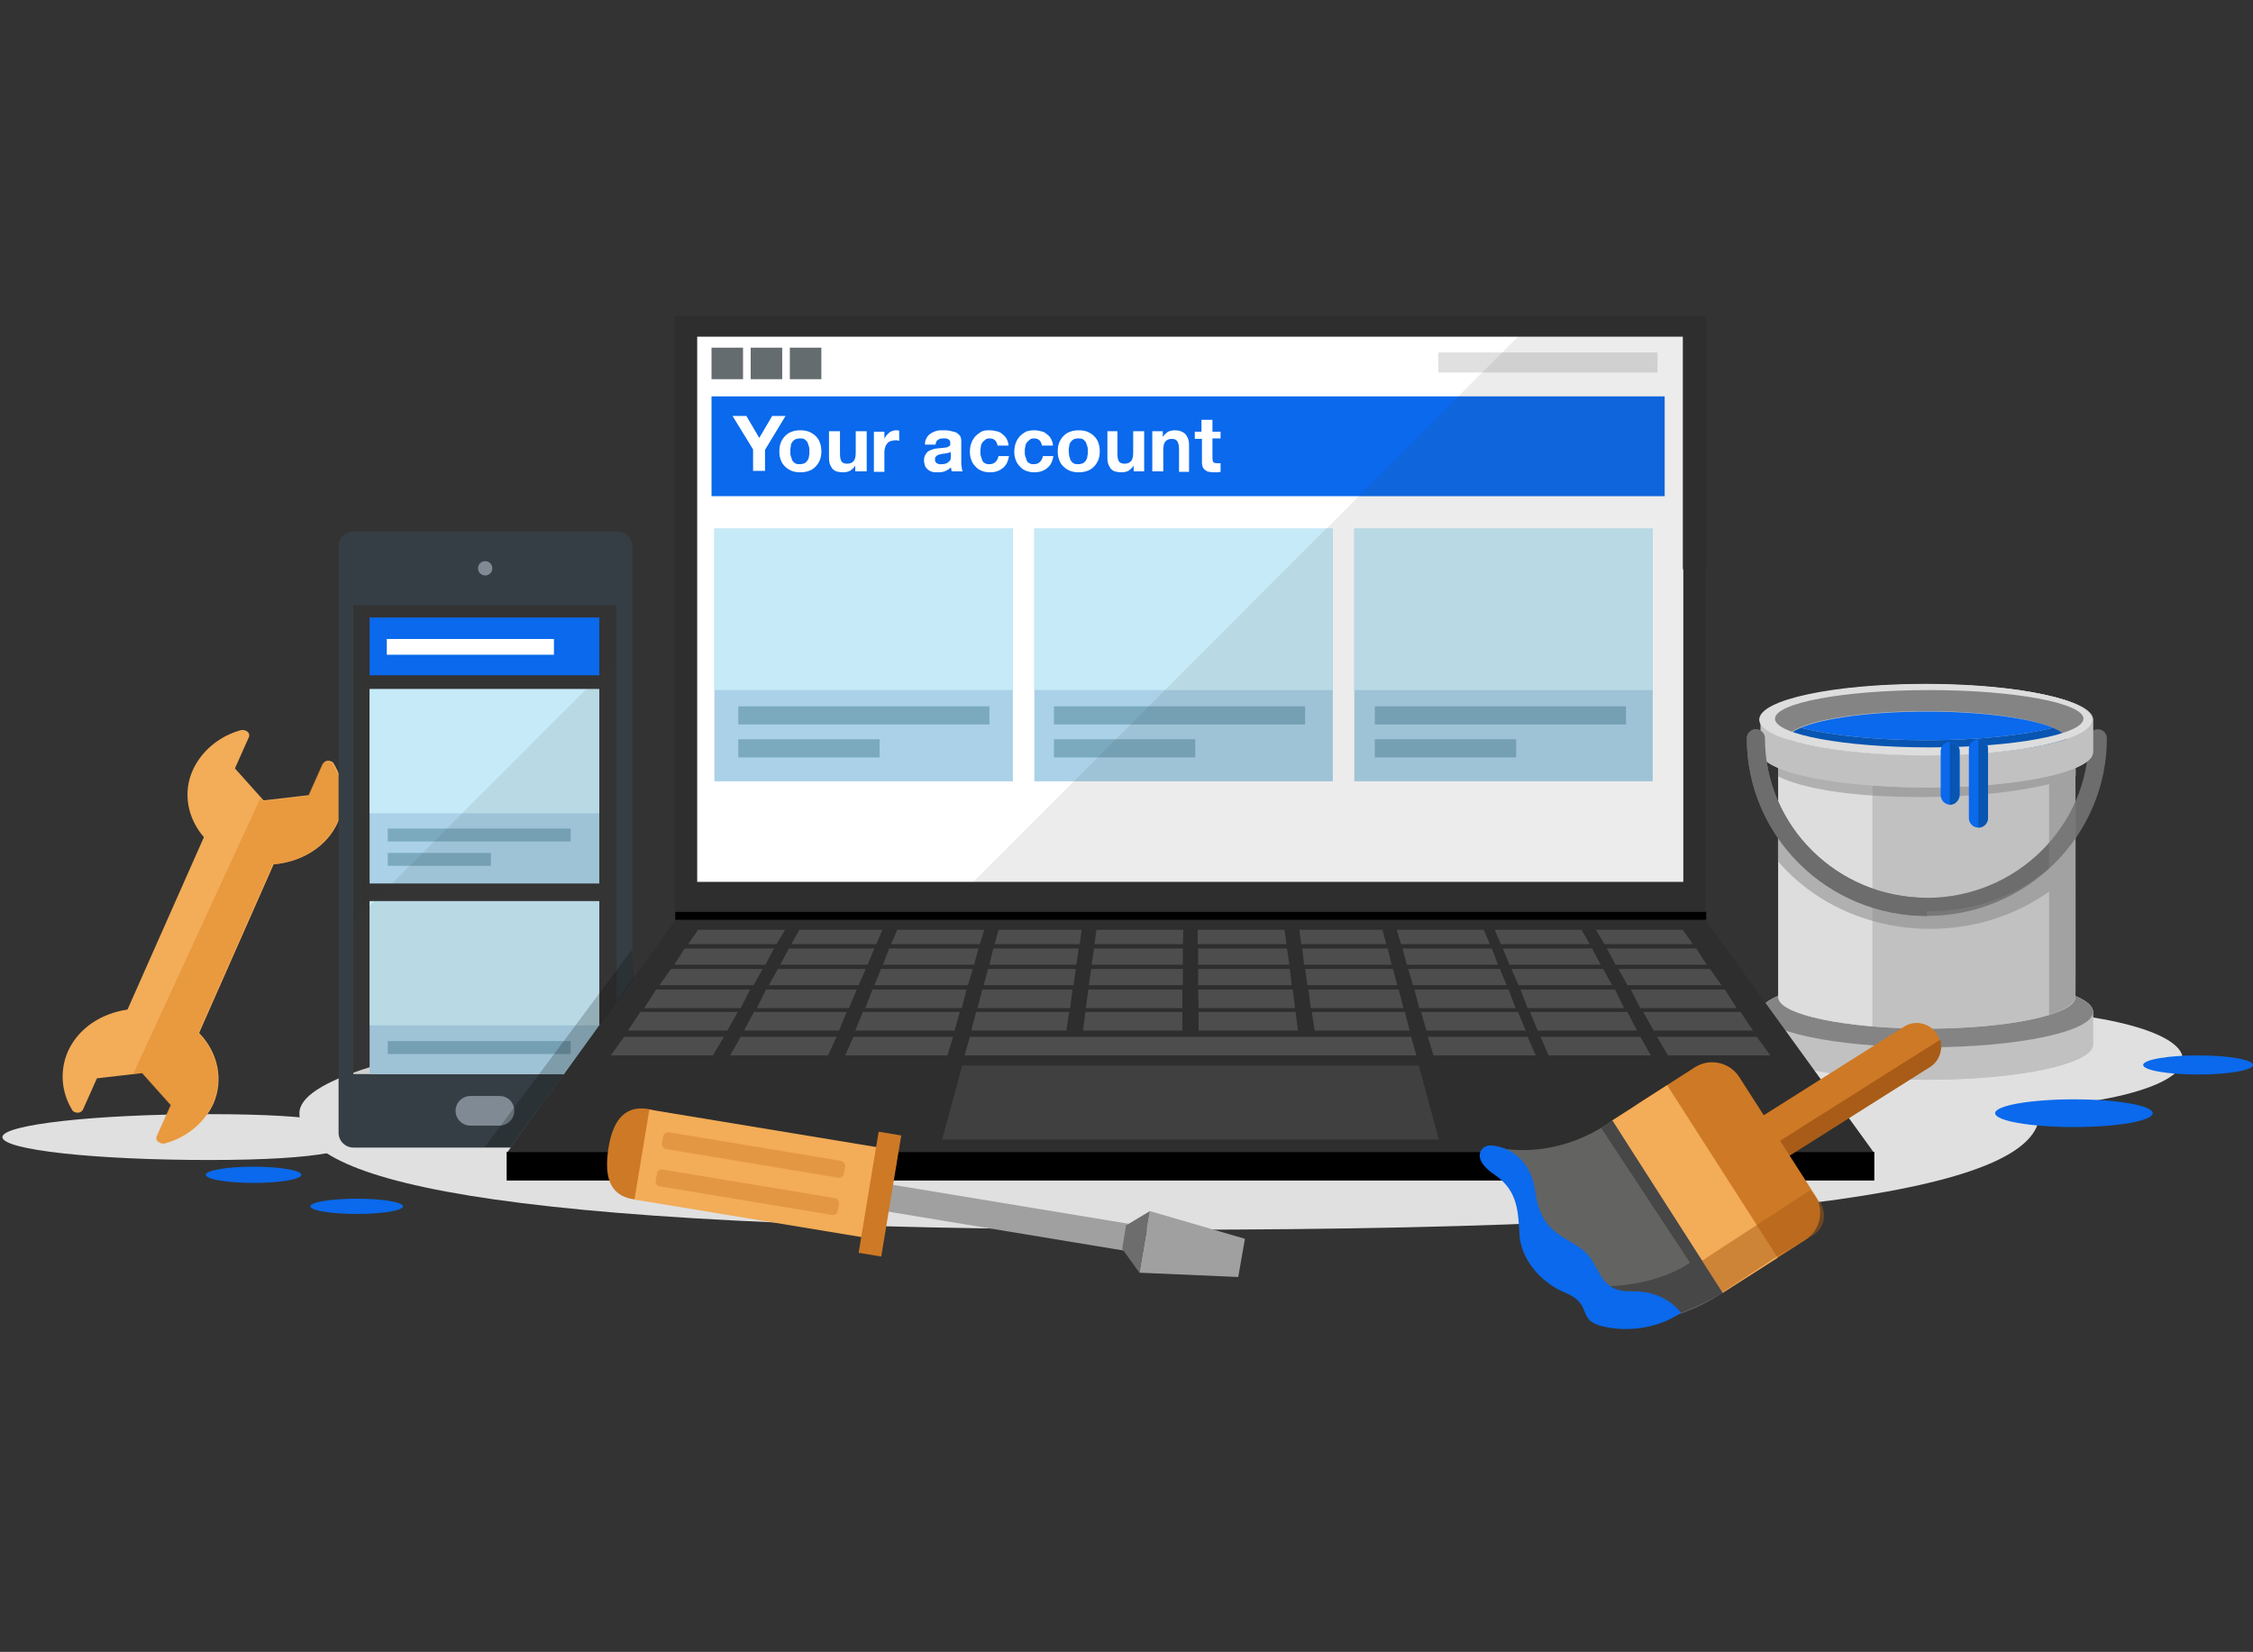 <svg id="Layer_1" xmlns="http://www.w3.org/2000/svg" viewBox="-243 108.1 471.8 345.9"><rect x="-243" y="108.1" width="471.8" height="345.9" fill="#333333" stroke="none"/><style>.st0{fill:#e0e0e0}.st1{fill:#f3ac57}.st2{opacity:.56}.st3{fill:#e0892b}.st4{fill:#bfbfbf}.st5{fill:#c1c1c1}.st6{fill:#848484}.st7{fill:#ddd}.st8{fill:#6d6d6d}.st9{fill:none}.st10{opacity:.5;fill:#848484}.st11{fill:#0855b2}.st12{fill:#0a69ec}.st13{fill:#353e44}.st14{fill:#7f8a94}.st15{fill:#aad1e7}.st16{fill:#c6eaf7}.st17{fill:#7baabf}.st18{opacity:.1;fill:#404040}.st19{fill:#fff}.st20{fill:#2e2e2e}.st21{fill:#4d4d4d}.st22{fill:#404040}.st23{fill:#646c70}.st24{fill:#ce7925}.st25{fill:#a85c18}.st26{fill:#636362}.st27{fill:#474747}.st28{opacity:.5;fill:#a85c18}.st29{fill:#a0a0a0}.st30{opacity:.4;fill:#ce7925}.st31{opacity:.2}</style><path class="st0" d="M-242.5 346.2c0 2.7 19.4 4.8 43.3 4.8s31.5-2.2 31.5-4.8c0-2.7-7.6-4.8-31.5-4.8s-43.3 2.2-43.3 4.8z"/><path class="st1" d="M-210.1 346l2.9-6.5-6-6.7-9.5 1.1-2.9 6.5c-.2.4-.6.7-1.1.7-.5 0-1-.2-1.2-.6-2.3-3.8-2.6-8.2-.9-12.2 2.2-4.9 7-8 12.5-8.8l16-36.1c-3.4-3.9-4.5-9.3-2.3-14.1 1.8-3.9 5.4-7 10-8.3.5-.1 1 0 1.4.3.4.3.5.8.3 1.2l-2.9 6.5 6 6.7 9.5-1.1 2.9-6.5c.2-.4.6-.7 1.1-.7.5 0 1 .2 1.2.6 2.3 3.8 2.6 8.2.9 12.2-2.3 5.2-7.6 8.4-13.5 8.9l-15.6 35.3c3.9 4 5.2 9.7 3 14.8-1.8 3.9-5.4 7-10 8.3-.5.1-1 0-1.4-.3-.5-.3-.6-.8-.4-1.2z"/><g class="st2"><path class="st3" d="M-173.3 268.2c-.2-.4-.7-.6-1.2-.6s-1 .3-1.1.7l-2.9 6.5-9.5 1.1-.5-.6-26.6 57.7 1.8-.2 6 6.7-2.9 6.5c-.2.4-.1.9.3 1.2.4.3.9.5 1.4.3 4.6-1.3 8.2-4.3 10-8.3 2.3-5.2.9-10.8-3-14.8l15.6-35.3c5.9-.5 11.2-3.7 13.5-8.9 1.8-3.8 1.4-8.2-.9-12z"/></g><path class="st0" d="M184.1 341.2c0 13.5-37.6 24.4-182.2 24.4-148 0-182.2-10.9-182.2-24.4 0-13.5 81.6-24.4 182.2-24.4s182.2 10.9 182.2 24.4z"/><path class="st0" d="M214.1 329.9c0 5.8-18.2 10.5-43.2 10.5s-45.3-4.7-45.3-10.5 20.3-10.5 45.3-10.5 43.2 4.7 43.2 10.5z"/><path class="st4" d="M160.5 312.6c19.2 0 34.8 3.3 34.8 7.4v6.8c0 4.1-15.6 7.4-34.8 7.4s-34.8-3.3-34.8-7.4V320c-.1-4.1 15.5-7.4 34.8-7.4z"/><path class="st5" d="M160.5 312.6c19.2 0 34.8 3.3 34.8 7.4v6.8c0 4.1-15.6 7.4-34.8 7.4s-34.8-3.3-34.8-7.4V320c-.1-4.1 15.5-7.4 34.8-7.4z"/><ellipse class="st6" cx="160.5" cy="320" rx="34.8" ry="7.4"/><path class="st4" d="M160.5 253.8c17.2 0 31.1 3 31.1 6.6v56.5c0 3.6-13.9 6.6-31.1 6.6s-31.1-3-31.1-6.6v-56.5c0-3.7 13.9-6.6 31.1-6.6z"/><path class="st5" d="M160.5 253.8c17.2 0 31.1 3 31.1 6.6v56.5c0 3.6-13.9 6.6-31.1 6.6s-31.1-3-31.1-6.6v-56.5c0-3.7 13.9-6.6 31.1-6.6z"/><path class="st7" d="M149.1 254.2V323c-11.5-1-19.7-3.3-19.7-6.1v-56.5c0-2.8 8.2-5.2 19.7-6.2z"/><path class="st8" d="M160.5 299.9c20.8 0 37.7-16.7 37.7-37.2 0-1-.8-1.9-1.9-1.9-1 0-1.9.8-1.9 1.9 0 18.4-15.2 33.4-33.9 33.4s-33.9-15-33.9-33.4c0-1-.8-1.9-1.9-1.9-1 0-1.9.8-1.9 1.9 0 20.5 16.9 37.2 37.7 37.2z"/><path class="st9" d="M161.2 298.9c9.6 0 18.4-3.4 24.9-9v-17.6c-5.1 1.3-13.8 2.7-26.9 2.7-23 0-29.9-4.4-29.9-4.4v11.1c6.2 10.3 18.2 17.2 31.9 17.2z"/><path class="st10" d="M191.7 269h-62.3l-.1 1.6s6.8 4.4 29.9 4.4c13.1 0 21.8-1.5 26.9-2.7v17.6c-6.5 5.6-15.3 9-24.9 9-13.7 0-25.6-6.9-31.9-17.2v6.7c7.4 8.7 19 14.2 31.9 14.2 9.4 0 18-2.9 24.9-7.8v25.8s4.7-1.3 5.4-3.4c0-.1.1-.2.1-.3.2-1.2.1-14.8.1-26.9v-6.1c0-7-.1-12.6-.1-13.3.1 0 .2-.1.2-.1V269z"/><path class="st4" d="M160.5 251.4c19.2 0 34.8 3.3 34.8 7.4v6.8c0 4.1-15.6 7.4-34.8 7.4s-34.8-3.3-34.8-7.4v-6.8c-.1-4.1 15.5-7.4 34.8-7.4z"/><ellipse class="st6" cx="160.5" cy="258.8" rx="34.8" ry="7.4"/><ellipse class="st6" cx="160.5" cy="258.8" rx="34.8" ry="7.4"/><path class="st5" d="M160.5 251.4c19.2 0 34.8 3.3 34.8 7.4v6.8c0 4.1-15.6 7.4-34.8 7.4s-34.8-3.3-34.8-7.4v-6.8c-.1-4.1 15.5-7.4 34.8-7.4z"/><path class="st6" d="M125.6 258.8c0-4.1 15.6-7.4 34.8-7.4s34.8 3.3 34.8 7.4c0 1.5-2.1 2.9-5.7 4-.5-3.2-13.4-5.8-29.2-5.8s-28.7 2.6-29.2 5.8c-3.4-1.1-5.5-2.5-5.5-4z"/><path class="st11" d="M134.1 260.5c6.4 1.6 15.8 2.6 26.4 2.6 10.6 0 20-1 26.4-2.6 1.7.7 2.7 1.5 2.8 2.4-6.2 2-17 3.3-29.2 3.3s-22.9-1.3-29.2-3.3c.1-.9 1.1-1.7 2.8-2.4z"/><path class="st12" d="M134.1 260.5c4.7-2 14.7-3.4 26.4-3.4s21.7 1.4 26.4 3.4c-6.4 1.6-15.8 2.6-26.4 2.6-10.6 0-20-1-26.4-2.6z"/><path class="st7" d="M160.3 251.3c-19.3 0-34.9 3.3-34.9 7.5 0 4.1 15.6 7.5 34.9 7.5s34.9-3.3 34.9-7.5c0-4.1-15.6-7.5-34.9-7.5zm.7 13.3c-17.8 0-32.3-2.7-32.3-6s14.4-6 32.3-6c17.8 0 32.3 2.7 32.3 6-.1 3.3-14.5 6-32.3 6z"/><g><path class="st12" d="M165.4 276.6c-1.1 0-2-.9-2-2v-9.2c0-1.1.9-2 2-2s2 .9 2 2v9.2c-.1 1.1-1 2-2 2z"/><path class="st11" d="M165.3 276.6c1.1 0 2-.9 2-2v-9.2c0-1.1-.9-2-2-2v13.2c0 .1.2 0 0 0z"/><g><path class="st12" d="M171.3 281.4c-1.1 0-2-.9-2-2v-14.5c0-1.1.9-2 2-2s2 .9 2 2v14.5c0 1.1-.9 2-2 2z"/><path class="st11" d="M171.3 281.4c1.1 0 2-.9 2-2v-14.5c0-1.1-.9-2-2-2v18.5"/></g></g><path class="st8" d="M160.5 299.9c-20.8 0-37.7-16.7-37.7-37.2 0-1 .8-1.9 1.9-1.9 1 0 1.9.8 1.9 1.9 0 18.4 15.2 33.4 33.9 33.4v3.8z"/><g><path class="st13" d="M-113.7 219.4H-169c-1.7 0-3.1 1.4-3.1 3.1v122.8c0 1.7 1.4 3.1 3.1 3.1h55.3c1.7 0 3.1-1.4 3.1-3.1V222.5c0-1.7-1.4-3.1-3.1-3.1zm-.2 24.1V333H-169v-98.2h55.1v8.7z"/><circle class="st14" cx="-141.4" cy="227.1" r="1.5"/><path class="st14" d="M-135.3 340.7c0 1.7-1.4 3.1-3.1 3.1h-6.1c-1.7 0-3.1-1.4-3.1-3.1 0-1.7 1.4-3.1 3.1-3.1h6.1c1.8 0 3.1 1.4 3.1 3.1z"/><path class="st15" d="M-165.6 252.4h48.1v40.7h-48.1z"/><path class="st16" d="M-165.6 252.4h48.1v26h-48.1z"/><path class="st12" d="M-165.6 237.4h48.1v12.1h-48.1z"/><path class="st15" d="M-165.6 296.8h48.1V333h-48.1z"/><path class="st16" d="M-165.6 296.8h48.1v26h-48.1z"/><path class="st17" d="M-161.8 281.6h38.3v2.7h-38.3zM-161.8 286.7h21.6v2.7h-21.6zM-161.8 326.1h38.3v2.7h-38.3z"/></g><path class="st18" d="M-113.7 245.9l-55.5 55.5V333h55.3z"/><g><path class="st19" d="M-99.4 175.7h209v117.1h-209z"/><path class="st20" d="M114.1 300.7h-215.6l-35.2 48.6h286z"/><path class="st21" d="M26.9 311h-19v3.4h19.6l-.4-3.4M4.6 306.7h-18.5l-.5 3.4H4.7v-3.4M26.1 302.8H7.8v3h18.6l-.4-3M46.3 302.8H29.1l.4 3h17.8l-.8-3M26.5 306.7H7.9v3.4H27l-.5-3.4M-16.9 306.7H-35l-.8 3.4h18.2l.5-3.4M-17.8 311h-18.3l-.9 3.4h18.8l.5-3.4M4.6 311h-19.1l-.5 3.4H4.7V311M4.6 302.8h-18l-.4 3H4.7l.1-3M47.6 306.7H29.7l.4 3.4h18.3l-.8-3.4M90.6 306.7H71.7l1.4 3.4h19.1l-1.8-3.4M-81 306.7h-18.6l-2.2 3.4h19.1l1.8-3.4M-83.1 311h-19.4l-2.4 3.4h19.7l1.9-3.4M48.9 311H30.3l.5 3.4h18.8l-.9-3.4M109.5 302.8H91.2l1.8 3h18.5l-2.1-3M67.8 302.8H49.5l.9 3H69l-1.3-3M71.2 311H51.9l1 3.4h19.6l-1.4-3.4M69.5 306.7H50.7l.9 3.4h19.1l-1.3-3.4M-16.5 302.8h-17.4l-.8 3h17.8l.4-3M92.7 311H73.5l1.5 3.4h19.6l-1.9-3.4M95.3 315.3H75.4l1.5 3.9h20.2l-1.9-3.9M115.1 311H95.9l1.9 3.4h19.7l-2.4-3.4M88 302.8H70l1.3 3h18.6l-1.7-3M27.8 315.3H7.9l.1 3.9h20.2l-.5-3.9M73 315.3H53.2l1 3.9h20.2l-1.5-3.9M49.7 315.3H31l.5 3.9h19.4l-1-3.9M-85.7 315.3h-19.9l-2.5 3.9h20.2l2-3.9M118.1 315.3H98.5l2 3.9h20.2l-2.5-3.9M-78.8 302.8h-18l-2.1 3h18.5l1.8-3M112.1 306.7H93.5l1.8 3.4h19.1l-2.2-3.4M-40.6 315.3h-19.7l-1.5 3.9h20.2l1-3.9M4.6 315.3h-19.7l-.5 3.9H4.6v-3.9M-37.1 302.8h-18l-1.3 3h18.6l.9-3M-39.3 311h-19.2l-1.4 3.4h19.6l1-3.4M-61.6 311h-18.5l-1.9 3.4h18.8l1.5-3.4M-59.9 306.7h-17.9l-1.8 3.4h18.3l1.4-3.4M-38 306.7h-18.8l-1.3 3.4H-39l.9-3.4M-18.2 315.3h-19.1l-1 3.9h19.4l.5-3.9M-63.8 315.3h-18.8l-1.9 3.9h19.3l1.6-3.9M28.2 320H8v3.9h20.8l-.5-3.9M-19.1 320h-19.5l-1 3.9h19.9l.6-3.9M4.6 320h-20.3l-.5 3.9H4.6V320M-88.7 320h-20.2l-2.6 3.9h20.8l2.2-3.9M51 320H31.7l.6 3.9h19.9l-1-3.9M74.7 320H54.6l1.1 3.9h20.8l-1.6-3.9M97.9 320H77.4l1.6 3.9h20.8l-2-3.9M100.5 325.2H79.6l1.7 3.9h21.4l-2.2-3.9M121.6 320h-20.5l2.2 3.9h20.8l-2.6-3.9M76.8 325.2H56l1.2 3.9h21.4l-1.7-3.9M-91.3 325.2h-21l-2.8 3.9h21.4l2.3-3.9M125 325.2h-21l2.3 3.9h21.4l-2.8-3.9M-43.6 325.2h-20.7l-1.7 3.9h21.4l1.2-3.9M-41.9 320h-20.4l-1.6 3.9h20.8l1.1-3.9M-65.5 320h-19.6l-2.1 3.9h19.9l1.6-3.9M52.3 325.2h-92.2l-1.1 3.9h94.6l-1.1-3.9M-67.7 325.2h-20.2l-2.2 3.9h20.5l1.8-3.9M-58.2 302.8h-17.4l-1.7 3h17.8l1.3-3"/><path class="st22" d="M54 331.2h-95.5l-4.2 15.5h104l-4.2-15.5"/><path d="M-101.6 299h215.9v1.7h-215.9zM-136.9 349.3h286.4v6h-286.4z"/><path class="st23" d="M-94 180.9h6.6v6.6H-94zM-85.8 180.9h6.6v6.6h-6.6zM-77.6 180.9h6.6v6.6h-6.6z"/><path class="st12" d="M-94 191.1h199.6V212H-94z"/><path class="st19" d="M-89.6 195.2h2.9l2.7 4.6 2.7-4.6h2.8l-4.3 7.1v4.4h-2.5v-4.5l-4.3-7zM-79.5 200.8c.2-.5.5-1 .9-1.4.4-.4.8-.7 1.4-.9.5-.2 1.1-.3 1.8-.3s1.3.1 1.8.3c.5.2 1 .5 1.4.9.4.4.7.8.9 1.4.2.5.3 1.2.3 1.8 0 .7-.1 1.3-.3 1.8-.2.5-.5 1-.9 1.4-.4.4-.8.7-1.4.9-.5.2-1.1.3-1.8.3s-1.3-.1-1.8-.3c-.5-.2-1-.5-1.4-.9-.4-.4-.7-.8-.9-1.4-.2-.5-.3-1.1-.3-1.8 0-.6.1-1.3.3-1.8zm2.1 2.8l.3.9c.2.3.4.5.6.6.3.2.6.2 1 .2s.7-.1 1-.2c.3-.2.5-.4.6-.6.2-.3.3-.5.3-.9.1-.3.1-.6.1-1 0-.3 0-.7-.1-1l-.3-.9c-.2-.2-.4-.5-.6-.6-.3-.2-.6-.2-1-.2s-.7.1-1 .2c-.3.2-.5.4-.6.6-.2.2-.3.5-.3.9-.1.3-.1.7-.1 1 0 .4 0 .7.1 1zM-63.9 206.8v-1.2c-.3.5-.7.8-1.1 1.1-.5.2-.9.3-1.4.3-.6 0-1.1-.1-1.5-.2-.4-.2-.7-.4-.9-.7-.2-.3-.4-.7-.5-1.1-.1-.4-.1-.9-.1-1.4v-5.2h2.3v4.7c0 .7.1 1.2.3 1.6.2.3.6.5 1.2.5s1.1-.2 1.4-.6c.3-.4.4-1 .4-1.8v-4.4h2.3v8.4h-2.4zM-57.8 198.4v1.6c.1-.3.3-.5.4-.7l.6-.6c.2-.2.5-.3.8-.4.3-.1.6-.1.8-.1.2 0 .3 0 .5.1v2.1c-.1 0-.2 0-.4-.1h-.4c-.4 0-.8.1-1.1.2-.3.1-.5.3-.7.6-.2.2-.3.5-.4.9-.1.3-.1.7-.1 1.1v3.8H-60v-8.4h2.2zM-49.3 201c0-.5.2-1 .4-1.3.2-.4.5-.6.9-.9.4-.2.8-.4 1.2-.5s.9-.1 1.4-.1c.4 0 .8 0 1.3.1l1.2.3c.4.2.6.4.9.7.2.3.3.7.3 1.2v4.4c0 .4 0 .7.1 1.1 0 .3.1.6.2.8h-2.3c0-.1-.1-.3-.1-.4 0-.1 0-.3-.1-.4-.4.4-.8.6-1.3.8-.5.2-1 .2-1.5.2-.4 0-.8 0-1.1-.1-.3-.1-.6-.2-.9-.5-.3-.2-.5-.5-.6-.8-.1-.3-.2-.7-.2-1.1 0-.5.1-.9.3-1.2.2-.3.4-.6.6-.7.3-.2.6-.3.9-.4.3-.1.7-.2 1-.2s.7-.1 1-.1c.3 0 .6-.1.9-.1.3-.1.5-.2.6-.3.2-.1.2-.3.2-.5s0-.4-.1-.6c-.1-.1-.2-.3-.3-.3-.1-.1-.3-.1-.5-.2h-.6c-.5 0-.8.1-1.1.3-.3.2-.4.5-.5 1h-2.2zm5.4 1.7c-.1.1-.2.2-.4.2-.1 0-.3.1-.5.1s-.3.1-.5.1-.4 0-.6.1c-.2 0-.3.1-.5.1-.2.1-.3.1-.4.2l-.3.3c-.1.1-.1.3-.1.5s0 .4.1.5c.1.1.2.3.3.3.1.1.3.1.5.2h.5c.5 0 .8-.1 1.1-.2.2-.2.4-.3.6-.5.1-.2.2-.4.2-.6v-1.3zM-35.8 199.9c-.4 0-.7.1-.9.3-.2.2-.5.4-.6.6-.2.3-.3.6-.3.9-.1.3-.1.6-.1 1 0 .3 0 .6.1.9l.3.9c.1.3.3.5.6.6.2.2.6.2.9.2.6 0 1-.2 1.3-.5.3-.3.5-.7.6-1.2h2.2c-.2 1.1-.6 2-1.3 2.5-.7.6-1.6.9-2.7.9-.6 0-1.2-.1-1.7-.3-.5-.2-1-.5-1.3-.9-.4-.4-.7-.8-.9-1.4-.2-.5-.3-1.1-.3-1.7 0-.6.1-1.3.3-1.8.2-.6.5-1 .8-1.4.4-.4.8-.7 1.3-1s1.1-.3 1.8-.3c.5 0 1 .1 1.4.2.5.1.9.3 1.2.6.4.3.7.6.9 1 .2.4.4.9.4 1.4h-2.3c-.2-1-.7-1.5-1.7-1.5zM-26.5 199.9c-.4 0-.7.1-.9.3-.2.2-.5.4-.6.6-.2.3-.3.6-.3.9-.1.3-.1.6-.1 1 0 .3 0 .6.1.9l.3.9c.1.3.3.5.6.6.2.2.6.2.9.2.6 0 1-.2 1.3-.5.3-.3.5-.7.6-1.2h2.2c-.2 1.1-.6 2-1.3 2.5-.7.6-1.6.9-2.7.9-.6 0-1.2-.1-1.7-.3-.5-.2-1-.5-1.3-.9-.4-.4-.7-.8-.9-1.4-.2-.5-.3-1.1-.3-1.7 0-.6.1-1.3.3-1.8.2-.6.5-1 .8-1.4.4-.4.8-.7 1.3-1 .5-.2 1.1-.3 1.8-.3.5 0 1 .1 1.4.2.5.1.9.3 1.2.6.4.3.7.6.9 1 .2.4.4.9.4 1.4h-2.3c-.2-1-.7-1.5-1.7-1.5zM-21.2 200.8c.2-.5.5-1 .9-1.4.4-.4.8-.7 1.4-.9.5-.2 1.1-.3 1.8-.3s1.3.1 1.8.3c.5.2 1 .5 1.4.9.4.4.7.8.9 1.4.2.5.3 1.2.3 1.8 0 .7-.1 1.3-.3 1.8-.2.5-.5 1-.9 1.4-.4.4-.8.7-1.4.9s-1.1.3-1.8.3-1.3-.1-1.8-.3c-.5-.2-1-.5-1.4-.9-.4-.4-.7-.8-.9-1.4-.2-.5-.3-1.1-.3-1.8 0-.6.1-1.3.3-1.8zm2.1 2.8l.3.9c.2.3.4.5.6.6.3.2.6.2 1 .2s.7-.1 1-.2c.3-.2.5-.4.6-.6.2-.3.3-.5.3-.9.1-.3.1-.6.1-1 0-.3 0-.7-.1-1l-.3-.9c-.2-.2-.4-.5-.6-.6-.3-.2-.6-.2-1-.2s-.7.1-1 .2c-.3.2-.5.4-.6.6-.2.2-.3.5-.3.9-.1.3-.1.7-.1 1 0 .4.1.7.1 1zM-5.6 206.8v-1.2c-.3.5-.7.8-1.1 1.1-.5.2-.9.3-1.4.3-.6 0-1.1-.1-1.5-.2-.4-.2-.7-.4-.9-.7-.2-.3-.4-.7-.5-1.1-.1-.4-.1-.9-.1-1.4v-5.2H-9v4.7c0 .7.1 1.2.3 1.6.2.3.6.5 1.2.5s1.1-.2 1.4-.6c.3-.4.4-1 .4-1.8v-4.4h2.3v8.4h-2.2zM.5 198.4v1.2c.3-.5.7-.8 1.1-1.1.5-.2.9-.3 1.4-.3.6 0 1.1.1 1.5.3.4.2.7.4.9.7.2.3.4.7.5 1.1s.1.9.1 1.4v5.2H3.9v-4.7c0-.7-.1-1.2-.3-1.6-.2-.4-.6-.6-1.2-.6s-1.1.2-1.4.6c-.3.4-.4 1-.4 1.8v4.4h-2.3v-8.4H.5zM12.6 198.4v1.5h-1.7v4.2c0 .4.1.6.2.8.1.1.4.2.8.2h.7v1.8c-.2 0-.4.1-.6.1h-.7c-.4 0-.7 0-1-.1-.3 0-.6-.1-.8-.3-.2-.1-.4-.3-.6-.6-.1-.3-.2-.6-.2-1v-5H7.2v-1.5h1.4V196h2.3v2.5h1.7z"/><path class="st15" d="M-93.4 218.8h62.5v52.9h-62.5z"/><path class="st17" d="M-88.4 256h52.6v3.8h-52.6zM-88.4 262.9h29.6v3.8h-29.6z"/><path class="st16" d="M-93.4 218.8h62.5v33.8h-62.5z"/><path class="st15" d="M-26.4 218.8h62.5v52.9h-62.5z"/><path class="st16" d="M-26.4 218.8h62.5v33.8h-62.5z"/><path class="st15" d="M40.6 218.8h62.5v52.9H40.6z"/><path class="st16" d="M40.6 218.8h62.5v33.8H40.6z"/><path class="st17" d="M-22.3 256h52.6v3.8h-52.6zM-22.3 262.9H7.3v3.8h-29.6zM44.9 256h52.6v3.8H44.9zM44.9 262.9h29.6v3.8H44.9z"/><path class="st20" d="M114.3 177v-2.7h-216V299h215.9v-71.7h.1V177zm-4.7 115.8H-97V178.6h206.4v48.7h.1v65.5z"/><path class="st19" d="M-162 241.9h35v3.3h-35z"/></g><g><ellipse class="st12" cx="-189.9" cy="354.1" rx="10" ry="1.7"/><ellipse class="st12" cx="-168.3" cy="360.7" rx="9.7" ry="1.6"/></g><g><ellipse class="st12" cx="191.3" cy="341.2" rx="16.5" ry="2.9"/><ellipse class="st12" cx="217.3" cy="331.1" rx="11.5" ry="2"/></g><g><path class="st24" d="M120.7 357l40.4-25.5c2.3-1.5 3-4.6 1.5-6.9-1.5-2.3-4.6-3-6.9-1.5l-40.4 25.5c-2.3 1.5-3 4.6-1.5 6.9 1.5 2.3 4.6 2.9 6.9 1.5z"/><path class="st25" d="M114.9 356.6c1.6 1.3 4 1.5 5.9.4l40.4-25.5c1.9-1.2 2.7-3.6 2.1-5.7l-37.7 23.8-10.7 7z"/><path class="st24" d="M123.4 375.2l11.7-7.5c3.1-2 4-6.2 2-9.3l-15.9-24.8c-2-3.1-6.2-4-9.3-2l-11.7 7.5c-3.1 2-4 6.2-2 9.3l15.9 24.8c2 3.1 6.2 4 9.3 2z"/><path transform="rotate(147.341 111.932 357.067)" class="st1" d="M105.1 335.6h13.7v42.9h-13.7z"/><path class="st26" d="M117.7 378.8s-12.7 9.2-26 5.3L68.6 348c14.9 3.8 26-5.3 26-5.3s23.1 36 23.1 36.1z"/><path class="st27" d="M92.3 344.3l18.6 28.2s-7.2 5.5-20.5 4.9L109 383s5.6-2.2 8.7-4.2l-23.1-36.1-2.3 1.6z"/><path class="st12" d="M109 383s-3.1-4.7-10.3-4.5c-7.3.2-6.3-5.6-10.3-8.7s-8.7-3.5-9.9-12.2c-1.2-8.7-8.3-9.9-9.9-9.6s-3.5 2.8 1.4 6.1 4.9 7.8 5.2 12.5c.2 4.7 4 9.9 9.6 12.2s2.6 5.4 7 6.8c4.5 1.4 11.6 1.2 17.2-2.6z"/><path class="st28" d="M130.5 370.3l-12.8 8.4-4.3-6.6 22.7-14.8 2.2 2.8s2.2 3.8-1.4 6.5l-6.4 3.7z"/></g><g><path transform="rotate(-80.619 -32.763 362.944)" class="st29" d="M-35.6 336h5.7v53.8h-5.7z"/><path class="st29" d="M17.7 367.5l-1.4 8-20.7-.9 2.2-12.9z"/><path class="st8" d="M-7.2 364.7l5-3-2.2 12.9-3.6-5z"/><path class="st24" d="M-107.4 340.3c5.2.9 8.8 5.8 7.9 11-.9 5.2-5.8 8.8-11 7.9-5.2-.9-5.9-5.3-5.1-10.6.8-5.1 2.9-9.1 8.2-8.3z"/><path transform="rotate(-80.619 -83.92 354.007)" class="st1" d="M-93.4 329h19.1v50h-19.1z"/><path transform="rotate(-80.619 -58.772 358.163)" class="st24" d="M-71.6 355.8h25.7v4.8h-25.7z"/><path class="st30" d="M-67.3 360.2l-.3 1.5c-.1.5-.6.9-1.2.8l-36.1-6c-.5-.1-.9-.6-.8-1.2l.3-1.5c.1-.5.6-.9 1.2-.8l36.1 6c.5.1.9.6.8 1.2zM-66 352.4l-.3 1.5c-.1.5-.6.9-1.2.8l-36.1-6c-.5-.1-.9-.6-.8-1.2l.3-1.5c.1-.5.6-.9 1.2-.8l36.1 6c.5.2.9.7.8 1.2z"/></g><path class="st0" d="M58.2 181.9h45.9v4.2H58.2z"/><path class="st31" d="M-110.4 313.2l-25.8 35.1h-5.3l30.8-41.3z"/><path class="st18" d="M75 178.5L-39.5 293.1h149.1V178.5H75z"/></svg>